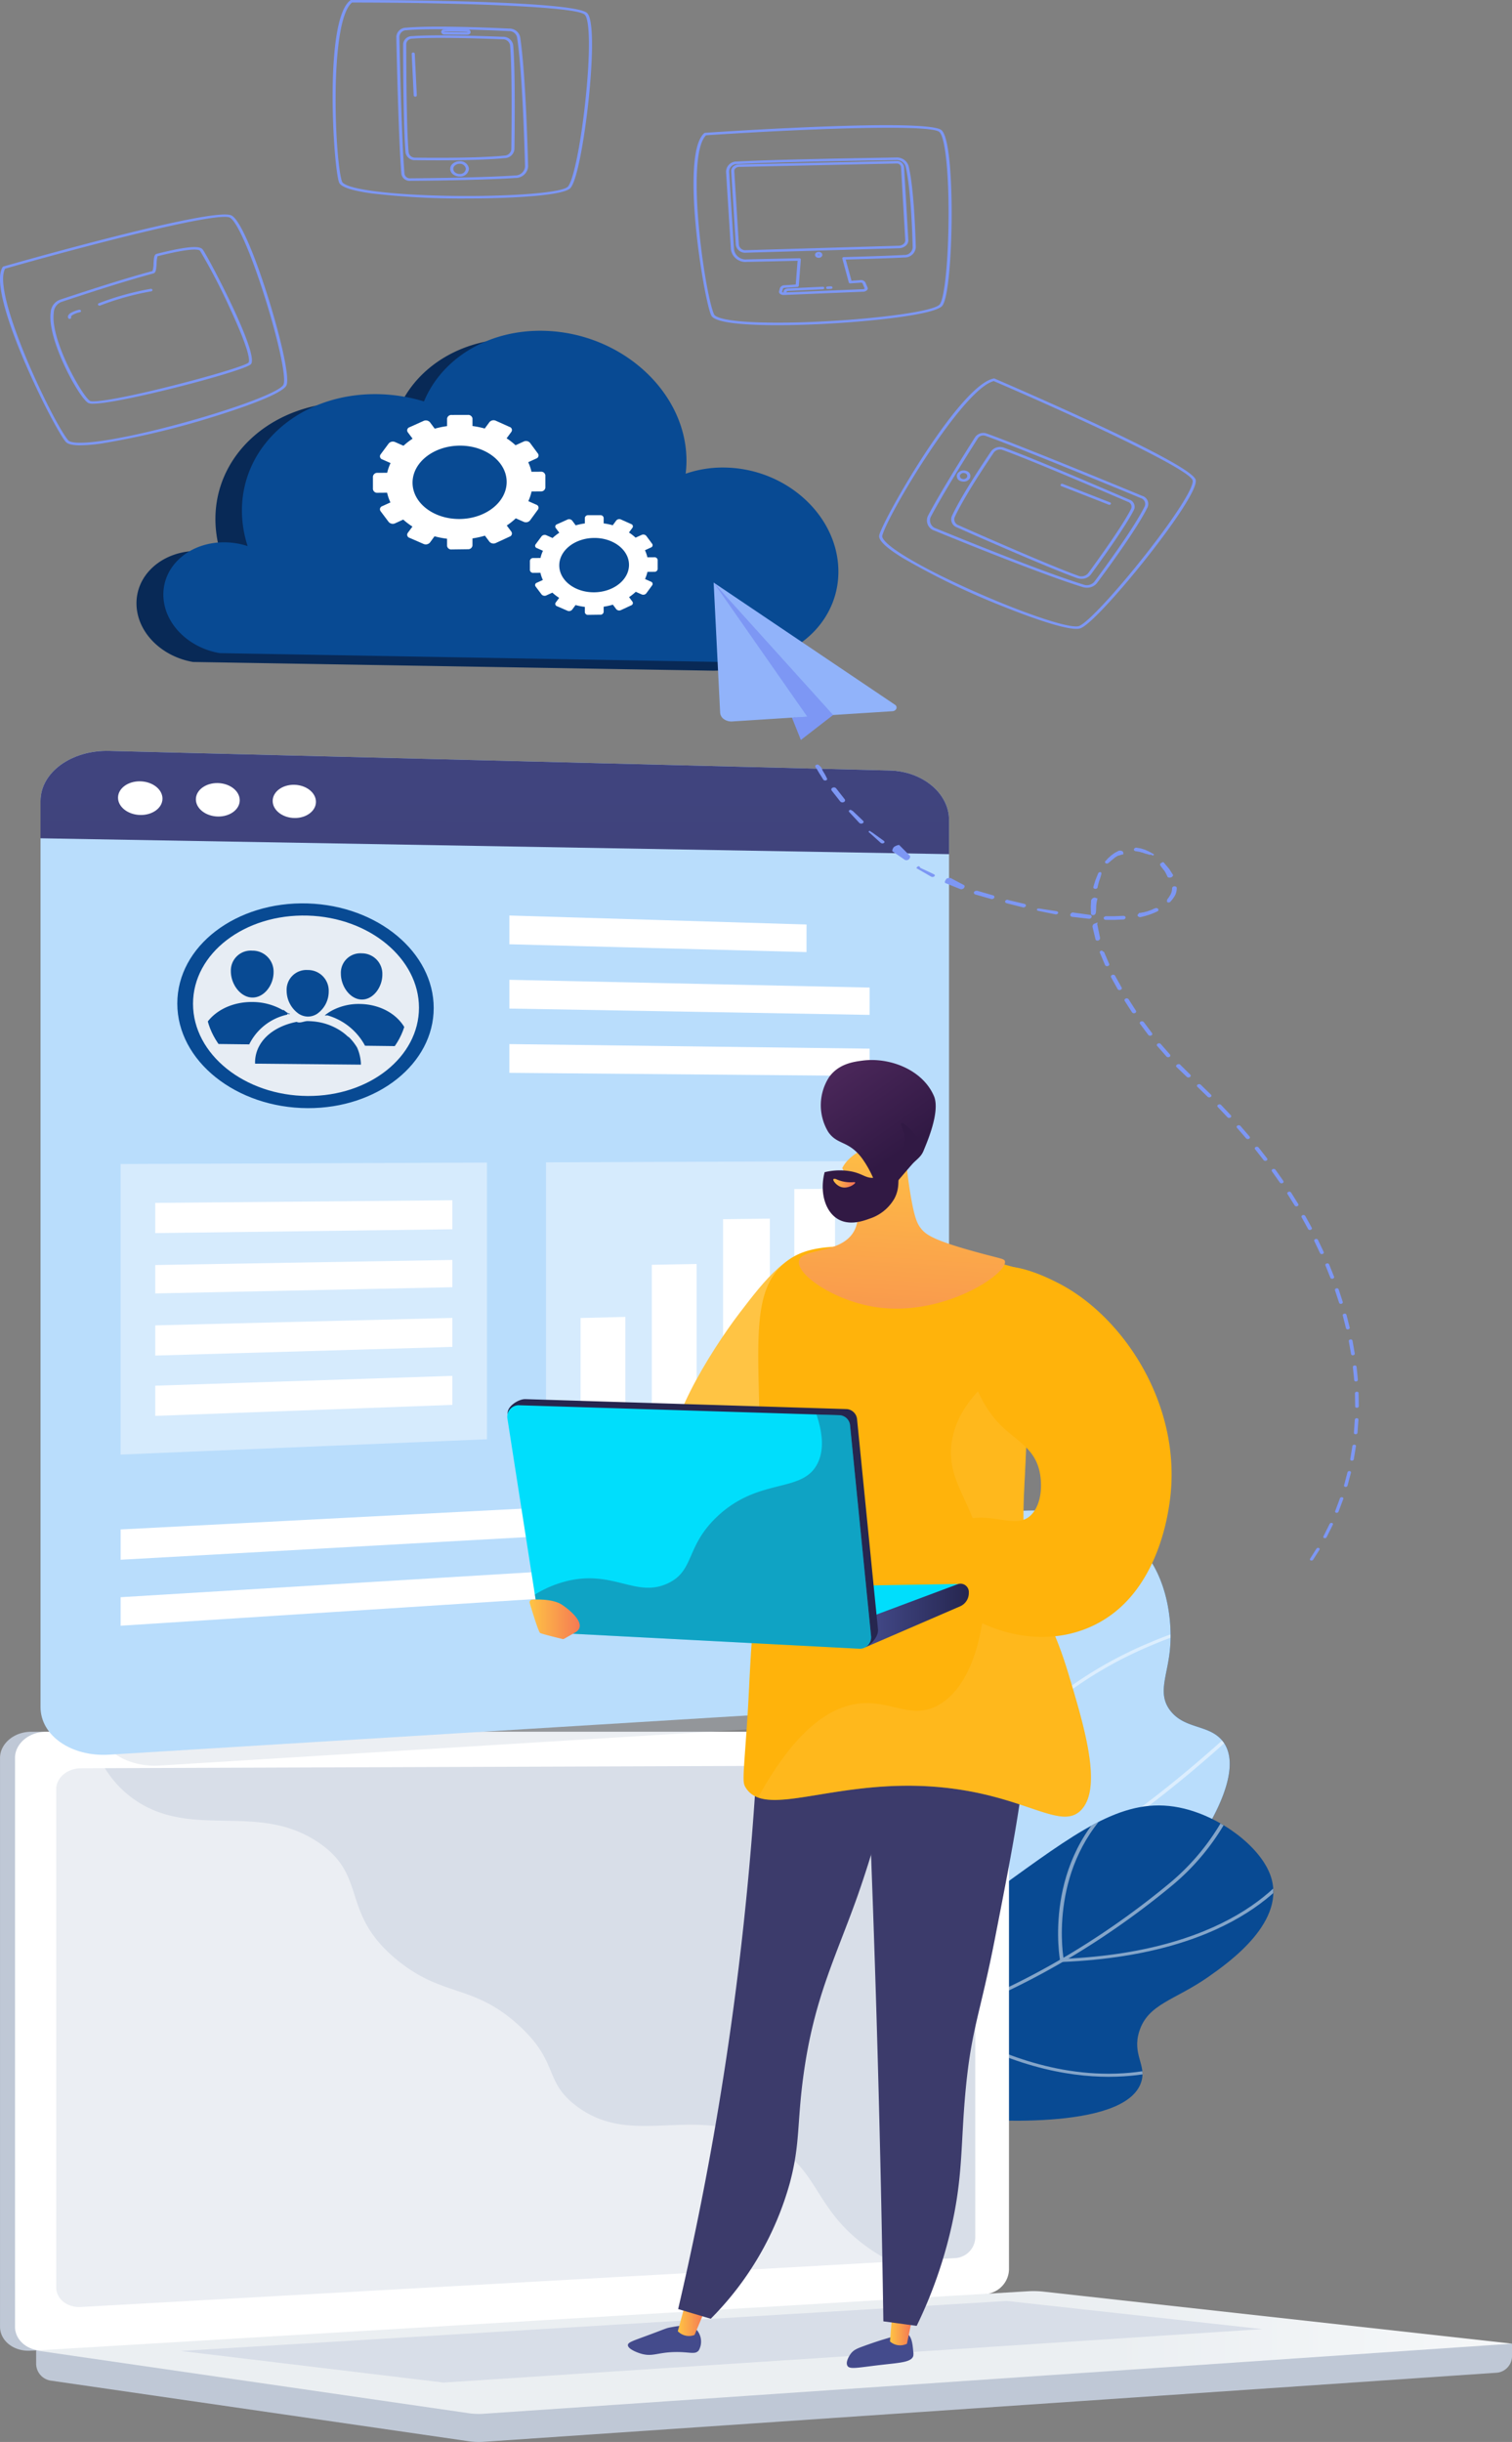 <svg xmlns="http://www.w3.org/2000/svg" xmlns:xlink="http://www.w3.org/1999/xlink" width="330.777" height="533.999" viewBox="0 0 330.777 533.999">
  <rect x="0" y="0" width="330.777" height="533.999" fill="#808080" stroke="none"/>
  <defs>
    <clipPath id="clip-path">
      <path id="Trazado_194262" data-name="Trazado 194262" d="M267.876,1335.452c-8.621,1.828-15.145-6.416-9.481-12.013a60.335,60.335,0,0,0,6.89-8.09c11.993-16.974,5.795-28.117,16.6-58.844,6.83-19.428,11.836-32.931,26.259-37.695,11.3-3.733,27.033-1.653,34.688,5.6,6.364,6.033,7.89,16.349,7.145,23.329-.607,5.689-2.754,9.462.2,13.145,3.021,3.763,7.807,2.993,10.812,5.94,6.093,5.978-2.858,19.683-4.3,21.9-16.091,24.639-51.422,36.132-66.908,40.994C283.848,1331.578,276.513,1333.621,267.876,1335.452Z" transform="translate(-256.271 -1216.991)" fill="#b9ddfc"/>
    </clipPath>
    <clipPath id="clip-path-2">
      <path id="Trazado_194267" data-name="Trazado 194267" d="M248.3,1410.563c13.111,6.252,30.91,12.693,51.174,14.321,5.171.415,37.118,2.981,40.781-7.818,1.29-3.8-2.019-6.053-.4-11.164,1.915-6.055,7.786-6.773,15.184-11.967,4.414-3.1,17.332-12.17,13.429-22.382-2.333-6.1-10.567-12.337-18.766-14.356-12.026-2.962-21.62,3.725-37.613,15.269-14.177,10.234-15.045,13.971-25.412,21.2C278.979,1399.024,266.907,1405.711,248.3,1410.563Z" transform="translate(-248.298 -1356.498)" fill="#084a93"/>
    </clipPath>
    <linearGradient id="linear-gradient" x1="0.234" y1="0.5" x2="1.234" y2="0.5" gradientUnits="objectBoundingBox">
      <stop offset="0.494" stop-color="#ebeff2"/>
      <stop offset="1" stop-color="#fff"/>
    </linearGradient>
    <linearGradient id="linear-gradient-2" x1="0.505" y1="0.386" x2="0.42" y2="5.917" gradientUnits="objectBoundingBox">
      <stop offset="0" stop-color="#40447e"/>
      <stop offset="0.996" stop-color="#3c3b6b"/>
    </linearGradient>
    <clipPath id="clip-path-3">
      <path id="Trazado_194292" data-name="Trazado 194292" d="M94.007,958.259c0,9.6-9.675,17.317-21.773,17.238-12.281-.08-22.373-8.142-22.373-18s10.092-17.574,22.373-17.227C84.331,940.606,94.007,948.661,94.007,958.259Z" transform="translate(-49.861 -940.254)" fill="none"/>
    </clipPath>
    <linearGradient id="linear-gradient-3" x1="31.943" y1="0.805" x2="33.165" y2="5.373" gradientUnits="objectBoundingBox">
      <stop offset="0" stop-color="#ffc444"/>
      <stop offset="0.996" stop-color="#f36f56"/>
    </linearGradient>
    <linearGradient id="linear-gradient-4" x1="12.357" y1="2.319" x2="13.352" y2="2.319" gradientUnits="objectBoundingBox">
      <stop offset="0" stop-color="#444b8c"/>
      <stop offset="0.996" stop-color="#26264f"/>
    </linearGradient>
    <linearGradient id="linear-gradient-5" x1="0" y1="0.5" x2="1" y2="0.5" xlink:href="#linear-gradient-3"/>
    <linearGradient id="linear-gradient-6" x1="34.462" y1="16.96" x2="35.428" y2="16.96" xlink:href="#linear-gradient-4"/>
    <linearGradient id="linear-gradient-7" x1="0" y1="0.5" x2="1" y2="0.5" xlink:href="#linear-gradient-3"/>
    <linearGradient id="linear-gradient-8" x1="28.497" y1="0.826" x2="27.455" y2="0.187" xlink:href="#linear-gradient-2"/>
    <linearGradient id="linear-gradient-9" x1="32.799" y1="1.27" x2="31.295" y2="0.635" xlink:href="#linear-gradient-2"/>
    <linearGradient id="linear-gradient-10" x1="18.65" y1="1.602" x2="18.991" y2="0.655" xlink:href="#linear-gradient-3"/>
    <linearGradient id="linear-gradient-11" x1="0" y1="0.5" x2="1" y2="0.5" xlink:href="#linear-gradient-4"/>
    <linearGradient id="linear-gradient-13" x1="18.434" y1="0.665" x2="18.213" y2="0.284" xlink:href="#linear-gradient-4"/>
    <linearGradient id="linear-gradient-14" x1="19.589" y1="0.5" x2="20.589" y2="0.5" gradientUnits="objectBoundingBox">
      <stop offset="0" stop-color="#311944"/>
      <stop offset="1" stop-color="#893976"/>
    </linearGradient>
    <linearGradient id="linear-gradient-16" x1="0.55" y1="0.002" x2="0.42" y2="1.959" xlink:href="#linear-gradient-3"/>
    <linearGradient id="linear-gradient-17" x1="3.156" y1="-0.823" x2="2.262" y2="-2.327" gradientUnits="objectBoundingBox">
      <stop offset="0" stop-color="#311944"/>
      <stop offset="1" stop-color="#6b3976"/>
    </linearGradient>
    <linearGradient id="linear-gradient-19" x1="3.363" y1="-1.623" x2="2.253" y2="-3.908" xlink:href="#linear-gradient-17"/>
    <linearGradient id="linear-gradient-20" x1="0" y1="0.5" x2="1" y2="0.5" xlink:href="#linear-gradient-3"/>
  </defs>
  <g id="_1" data-name="1" transform="translate(29.255 -502.755)">
    <g id="Grupo_131697" data-name="Grupo 131697" transform="translate(-29.255 575.087)">
      <g id="Grupo_131665" data-name="Grupo 131665" transform="translate(162.206 257.962)">
        <path id="Trazado_194256" data-name="Trazado 194256" d="M272.171,1334.788c-9.442,2.128-16.795-6.729-10.844-13.065a59.377,59.377,0,0,0,5.216-6.374c11.993-16.974,5.795-28.117,16.6-58.844,6.83-19.428,11.836-32.931,26.259-37.695,11.3-3.733,27.033-1.653,34.688,5.6,6.364,6.033,7.89,16.349,7.145,23.329-.607,5.689-2.754,9.462.2,13.145,3.021,3.763,7.807,2.993,10.812,5.94,6.093,5.978-2.858,19.683-4.3,21.9-16.091,24.639-51.422,36.132-66.908,40.994C285.812,1331.356,279.5,1333.136,272.171,1334.788Z" transform="translate(-257.529 -1216.991)" fill="#084a93"/>
        <g id="Grupo_131664" data-name="Grupo 131664">
          <path id="Trazado_194257" data-name="Trazado 194257" d="M267.876,1335.452c-8.621,1.828-15.145-6.416-9.481-12.013a60.335,60.335,0,0,0,6.89-8.09c11.993-16.974,5.795-28.117,16.6-58.844,6.83-19.428,11.836-32.931,26.259-37.695,11.3-3.733,27.033-1.653,34.688,5.6,6.364,6.033,7.89,16.349,7.145,23.329-.607,5.689-2.754,9.462.2,13.145,3.021,3.763,7.807,2.993,10.812,5.94,6.093,5.978-2.858,19.683-4.3,21.9-16.091,24.639-51.422,36.132-66.908,40.994C283.848,1331.578,276.513,1333.621,267.876,1335.452Z" transform="translate(-256.271 -1216.991)" fill="#b9ddfc"/>
          <g id="Grupo_131663" data-name="Grupo 131663" clip-path="url(#clip-path)">
            <g id="Grupo_131662" data-name="Grupo 131662" transform="translate(-34.282 -5.666)" opacity="0.5" style="mix-blend-mode: soft-light;isolation: isolate">
              <path id="Trazado_194258" data-name="Trazado 194258" d="M196.016,1336.782l-.091-.664c15.137-1.379,28.607-3.982,40.036-7.735,16.845-5.531,28.739-13.431,35.351-23.478,5.179-7.871,7.033-16.766,9.6-29.077a138.333,138.333,0,0,0,2.731-23.224c.419-8.213.749-14.7,4.691-23.39,4-8.818,10.51-17.053,19.353-24.476l.589.465c-8.762,7.356-15.212,15.513-19.172,24.242-3.9,8.592-4.226,15.033-4.641,23.187a138.786,138.786,0,0,1-2.742,23.308c-2.482,11.907-4.442,21.313-9.685,29.28-6.705,10.189-18.739,18.19-35.767,23.782C224.77,1332.78,211.227,1335.4,196.016,1336.782Z" transform="translate(-195.925 -1204.739)" fill="#fff"/>
              <path id="Trazado_194259" data-name="Trazado 194259" d="M332.707,1286.582l-.365-.233A51.8,51.8,0,0,1,319.5,1273.57a41.447,41.447,0,0,1-6.145-36.21l.8.151a40.893,40.893,0,0,0,6.058,35.727,51.882,51.882,0,0,0,12.277,12.344,89,89,0,0,1,37.329-28.868,79.026,79.026,0,0,1,20.194-5.606l.1.663a78.137,78.137,0,0,0-19.953,5.553,88.187,88.187,0,0,0-37.209,28.934Z" transform="translate(-245.892 -1222.275)" fill="#fff"/>
              <path id="Trazado_194260" data-name="Trazado 194260" d="M304.854,1350.628l-.1-.228a127.091,127.091,0,0,0-12.4-21.054c-7.442-10.032-29.895-17.68-30.121-17.756l.314-.618c.228.077,22.928,7.807,30.509,18.028a128.242,128.242,0,0,1,12.366,20.942c26.393-1.025,67.213-42.153,67.624-42.57l.64.418a268.425,268.425,0,0,1-24.072,21.108c-18.252,14.1-33.21,21.412-44.46,21.721Z" transform="translate(-224.562 -1259.91)" fill="#fff"/>
              <path id="Trazado_194261" data-name="Trazado 194261" d="M287.664,1420c-9.144,0-14.989-.621-15.073-.63l-.811-.088.572-.476c9.041-7.53,11.06-17,6-28.155a52.361,52.361,0,0,0-10.4-14.6l.619-.438a53.12,53.12,0,0,1,10.55,14.809c5,11.016,3.054,20.808-5.612,28.365a188.517,188.517,0,0,0,27.988.075c15.337-1.051,37.824-4.431,57.852-14.569l38.917-19.7.433.567-38.918,19.7c-20.173,10.212-42.8,13.614-58.237,14.669C296.414,1419.878,291.716,1420,287.664,1420Z" transform="translate(-227.035 -1296.592)" fill="#fff"/>
            </g>
          </g>
        </g>
      </g>
      <g id="Grupo_131669" data-name="Grupo 131669" transform="translate(157.677 322.476)">
        <g id="Grupo_131668" data-name="Grupo 131668">
          <path id="Trazado_194263" data-name="Trazado 194263" d="M248.3,1410.563c13.111,6.252,30.91,12.693,51.174,14.321,5.171.415,37.118,2.981,40.781-7.818,1.29-3.8-2.019-6.053-.4-11.164,1.915-6.055,7.786-6.773,15.184-11.967,4.414-3.1,17.332-12.17,13.429-22.382-2.333-6.1-10.567-12.337-18.766-14.356-12.026-2.962-21.62,3.725-37.613,15.269-14.177,10.234-15.045,13.971-25.412,21.2C278.979,1399.024,266.907,1405.711,248.3,1410.563Z" transform="translate(-248.298 -1356.498)" fill="#084a93"/>
          <g id="Grupo_131667" data-name="Grupo 131667" clip-path="url(#clip-path-2)">
            <g id="Grupo_131666" data-name="Grupo 131666" transform="translate(-58.762 -8.532)" opacity="0.5" style="mix-blend-mode: soft-light;isolation: isolate">
              <path id="Trazado_194264" data-name="Trazado 194264" d="M210.361,1400.788a103.365,103.365,0,0,1-65.5-23.319l.579-.473a102.846,102.846,0,0,0,41.08,20.333c20.077,4.813,41.455,3.395,63.541-4.214,23.01-7.927,41.023-20.587,52.082-29.811a50.6,50.6,0,0,0,16.1-25.256l.8.154a51.234,51.234,0,0,1-16.308,25.568c-11.112,9.268-29.214,21.989-52.35,29.96A122.682,122.682,0,0,1,210.361,1400.788Z" transform="translate(-144.861 -1338.047)" fill="#fff"/>
              <path id="Trazado_194265" data-name="Trazado 194265" d="M378.7,1388.4l-.058-.3c-.043-.219-4.058-22,12.94-35.961l.583.47c-15.627,12.833-13.176,32.443-12.762,35.089,38.26-1.7,49.913-18.668,52.578-23.843.075-.145.124-.235.147-.266l.707.34-.353-.17.358.163c-.019.029-.051.094-.1.191-2.722,5.283-14.635,22.647-53.67,24.268Z" transform="translate(-245.64 -1345.622)" fill="#fff"/>
              <path id="Trazado_194266" data-name="Trazado 194266" d="M368.547,1410.558h-.136c-8.6-.021-22.176-2.184-37.992-12.364l-.172-.11.018-.178c.017-.167,1.812-16.864,16.139-33.98l14.432-17.241.678.376L347.082,1364.3c-13.41,16.02-15.747,31.655-15.978,33.481,8.635,5.53,22.064,12.07,37.31,12.107h.13c9.071,0,14.53-2.34,14.584-2.364l.389.588C383.287,1408.215,377.818,1410.558,368.547,1410.558Z" transform="translate(-224.93 -1342.69)" fill="#fff"/>
            </g>
          </g>
        </g>
      </g>
      <g id="Grupo_131672" data-name="Grupo 131672" transform="translate(0 306.373)">
        <g id="Grupo_131671" data-name="Grupo 131671">
          <path id="Trazado_194268" data-name="Trazado 194268" d="M307.533,1608.356l-322.871-2.271v6.722a3.766,3.766,0,0,0,3.315,3.652l91.3,13.236a15.482,15.482,0,0,0,3.276.125l221.473-15.092a3.664,3.664,0,0,0,3.509-3.566Z" transform="translate(23.244 -1474.562)" fill="#bfc8d6"/>
          <g id="Grupo_131670" data-name="Grupo 131670">
            <path id="Trazado_194269" data-name="Trazado 194269" d="M188.2,1326.839V1439.29a5.214,5.214,0,0,1-1.65,3.725,6.036,6.036,0,0,1-3.84,1.686l-148.36,8.908-55.315,3.332h-.009l-.374.006-1.2.059c-3.673.22-6.7-2.128-6.7-5.233v-124.4c0-3.1,3.077-5.7,6.75-5.7H182.7A5.371,5.371,0,0,1,188.2,1326.839Z" transform="translate(29.255 -1321.676)" fill="#bfc8d6"/>
            <path id="Trazado_194270" data-name="Trazado 194270" d="M193.976,1326.839V1439.29a5.518,5.518,0,0,1-3.536,4.954l-.1.037a6.059,6.059,0,0,1-.606.206l-.139.041c-.037.007-.076.017-.109.024-.149.037-.3.065-.454.088a5.018,5.018,0,0,1-.561.061l-1.04.055L39.774,1453.6h-.009l-56.506,3.391a7.48,7.48,0,0,1-1.584-.048,1,1,0,0,0-.145,0h-.009a2.028,2.028,0,0,1-.415-.092c-2.637-.586-4.583-2.594-4.583-5.076v-124.4c0-3.1,3.069-5.7,6.742-5.7H188.472A5.379,5.379,0,0,1,193.976,1326.839Z" transform="translate(26.76 -1321.676)" fill="#fff"/>
            <path id="Trazado_194271" data-name="Trazado 194271" d="M188.928,1445.259-2.2,1455.941c-2.988.167-5.416-1.752-5.416-4.287V1342.746c0-2.535,2.428-4.6,5.416-4.608l191.132-.671a4.337,4.337,0,0,1,4.515,4.165v99.2A4.663,4.663,0,0,1,188.928,1445.259Z" transform="translate(19.911 -1330.164)" fill="#d8dee8"/>
            <path id="Trazado_194272" data-name="Trazado 194272" d="M178.163,1326.776a2.38,2.38,0,1,1-2.36-2.092A2.246,2.246,0,0,1,178.163,1326.776Z" transform="translate(-58.288 -1323.293)" fill="#fff"/>
            <path id="Trazado_194273" data-name="Trazado 194273" d="M-16.676,1457.089,187.5,1444.854l1.039-.062a6.028,6.028,0,0,0,3.614-1.489c-14.693-.655-23.819-4.9-29.705-9.284-11.822-8.807-9.771-17.492-22.52-23.283-15.9-7.222-28.4,1.929-40.47-7.1-7.315-5.474-3.723-9.556-12.725-17.737-9.97-9.061-16.46-6.015-26.48-14.17-12.669-10.312-6.333-18.334-17.245-25.737-13.238-8.981-27.515-.668-40.117-9.282-5.435-3.715-8.417-9.116-9.975-14.86h-9.588c-3.672,0-6.658,2.517-6.658,5.622v124.395C-23.334,1454.97-20.349,1457.308-16.676,1457.089Z" transform="translate(26.698 -1321.769)" fill="#fff" opacity="0.48" style="mix-blend-mode: soft-light;isolation: isolate"/>
          </g>
          <path id="Trazado_194274" data-name="Trazado 194274" d="M201.657,1586.186-15.338,1599.13l94.614,13.718a15.5,15.5,0,0,0,3.276.124l224.982-15.331-102.424-11.366A20.338,20.338,0,0,0,201.657,1586.186Z" transform="translate(23.244 -1463.846)" fill="url(#linear-gradient)"/>
          <path id="Trazado_194275" data-name="Trazado 194275" d="M40.4,1601.746l180.655-10.937,55.911,6.155-179.1,11.691Z" transform="translate(-0.828 -1466.35)" fill="#d8dee8"/>
        </g>
      </g>
      <path id="Trazado_194276" data-name="Trazado 194276" d="M191.289,1051.477v112.285a8.376,8.376,0,0,1-.625,3.006,10.234,10.234,0,0,1-2.535,3.68,14.041,14.041,0,0,1-8.79,3.687l-148.584,9.128-8.763.538a16.991,16.991,0,0,1-5.908-.64c-3.6-1.067-6.281-3.332-7.351-6.223A7.716,7.716,0,0,1,8.3,1174.2v-122.72Z" transform="translate(13.035 -870.056)" fill="#bfc8d6" opacity="0.3" style="mix-blend-mode: multiply;isolation: isolate"/>
      <g id="Grupo_131683" data-name="Grupo 131683" transform="translate(8.865 91.869)">
        <path id="Trazado_194277" data-name="Trazado 194277" d="M172.174,862.117l-170.8-4.284c-8.277-.208-15.026,4.7-15.026,10.969v198.106c0,6.266,6.749,10.932,15.026,10.423l170.8-10.49c7.155-.439,12.924-5.478,12.924-11.256V872.9C185.1,867.125,179.329,862.3,172.174,862.117Z" transform="translate(13.651 -857.827)" fill="#b9ddfc"/>
        <path id="Trazado_194278" data-name="Trazado 194278" d="M-5.172,1071.96V871.87c0-3.606,3.881-6.438,8.653-6.325l173.708,4.11c4.126.1,7.46,2.882,7.46,6.22v185.182c0,3.337-3.334,6.243-7.46,6.491L3.481,1077.971C-1.291,1078.257-5.172,1075.566-5.172,1071.96Z" transform="translate(9.989 -861.974)" fill="#b9ddfc"/>
        <path id="Trazado_194279" data-name="Trazado 194279" d="M172.174,862.117l-170.8-4.284c-8.277-.208-15.026,4.7-15.026,10.969v8.139L185.1,880.409V872.9C185.1,867.125,179.329,862.3,172.174,862.117Z" transform="translate(13.651 -857.827)" fill="url(#linear-gradient-2)"/>
        <path id="Trazado_194280" data-name="Trazado 194280" d="M25.92,876c0,2.029-2.17,3.632-4.853,3.579s-4.872-1.747-4.872-3.784,2.184-3.64,4.872-3.579S25.92,873.969,25.92,876Z" transform="translate(0.76 -865.561)" fill="#fff"/>
        <path id="Trazado_194281" data-name="Trazado 194281" d="M55.767,876.8c0,2.016-2.142,3.608-4.788,3.556s-4.807-1.735-4.807-3.758,2.155-3.615,4.807-3.556S55.767,874.783,55.767,876.8Z" transform="translate(-12.186 -866.005)" fill="#fff"/>
        <path id="Trazado_194282" data-name="Trazado 194282" d="M85.216,877.588c0,2-2.113,3.584-4.725,3.533s-4.742-1.722-4.742-3.732,2.125-3.592,4.742-3.533S85.216,875.586,85.216,877.588Z" transform="translate(-24.961 -866.443)" fill="#fff"/>
        <g id="Grupo_131682" data-name="Grupo 131682" transform="translate(17.527 33.346)">
          <g id="Grupo_131676" data-name="Grupo 131676" transform="translate(12.396)">
            <path id="Trazado_194283" data-name="Trazado 194283" d="M95.115,952.814c0,12.151-12.224,21.957-27.562,21.9-15.634-.056-28.53-10.3-28.53-22.877s12.9-22.373,28.53-21.886C82.891,930.431,95.115,940.662,95.115,952.814Z" transform="translate(-39.022 -929.936)" fill="#084a93"/>
            <path id="Trazado_194284" data-name="Trazado 194284" d="M94.507,955.85c0,10.73-10.806,19.372-24.34,19.3-13.763-.072-25.091-9.1-25.091-20.16S56.4,935.3,70.167,935.7C83.7,936.1,94.507,945.12,94.507,955.85Z" transform="translate(-41.637 -933.029)" fill="#fff" opacity="0.9"/>
            <g id="Grupo_131675" data-name="Grupo 131675" transform="translate(6.158 4.771)">
              <g id="Grupo_131674" data-name="Grupo 131674" clip-path="url(#clip-path-3)">
                <g id="Grupo_131673" data-name="Grupo 131673" transform="translate(-1.189 5.564)">
                  <path id="Trazado_194285" data-name="Trazado 194285" d="M83.726,970.987a3.792,3.792,0,0,0,2.014.643,3.685,3.685,0,0,0,2.025-.587,5.943,5.943,0,0,0,2.566-4.924,4.526,4.526,0,0,0-4.591-4.669,4.323,4.323,0,0,0-4.616,4.491A6.2,6.2,0,0,0,83.726,970.987Z" transform="translate(-62.175 -957.211)" fill="#084a93"/>
                  <path id="Trazado_194286" data-name="Trazado 194286" d="M91.191,991.264a11.036,11.036,0,0,0-1.653-2.091c-.062-.062-.187-.121-.259-.182-.006-.006-.027-.011-.034-.017s-.046-.036-.065-.054-.062-.056-.094-.083a.24.24,0,0,0-.048-.043c-.064-.062-.135-.122-.2-.182l-.035-.029-.077-.065-.009-.008c-.019-.018-.039-.033-.057-.048s-.049-.04-.072-.059a.423.423,0,0,0-.047-.038l-.142-.113-.031-.023c-.061-.047-.123-.093-.185-.14-.026-.019-.051-.039-.077-.058-.049-.035-.1-.072-.149-.106l-.036-.024a12.937,12.937,0,0,0-4.963-2.058c-.062-.013-.124-.024-.186-.036l0,0,0,.005a13.907,13.907,0,0,0-1.7-.189c-.195-.01-.388-.022-.585-.025-.831-.013-1.643.542-2.425.179h-.026l0,0h-.013a.057.057,0,0,1-.023-.007l0,.007h0c-3.645.725-6.665,2.57-8.115,5.239a7.505,7.505,0,0,0-.936,3.6v.295l23.153.215v-.291a9.667,9.667,0,0,0-.891-3.575Z" transform="translate(-56.908 -970.196)" fill="#084a93"/>
                  <path id="Trazado_194287" data-name="Trazado 194287" d="M64.33,962.543c2.577.047,4.66-2.715,4.66-5.539a4.59,4.59,0,0,0-4.66-4.716,4.359,4.359,0,0,0-4.686,4.513C59.644,959.641,61.745,962.5,64.33,962.543Z" transform="translate(-52.897 -952.286)" fill="#084a93"/>
                  <path id="Trazado_194288" data-name="Trazado 194288" d="M66.873,979.323c.007,0,.011-.215.018-.215h0c.156,0,.315.216.474.072.011.009,0,.121.009.13l-.017.109v0l.049-.308h0l0,.005-.009-.005h0c-.447,0-.929-.543-1.444-.849.007.01.015.085.022.1s-.006.028-.009.027a13.349,13.349,0,0,0-6.627-1.821c-6.443-.115-11.567,3.96-11.567,9.082v.049l10.825.132a.738.738,0,0,1-.08.034A12.161,12.161,0,0,1,66.873,979.323Z" transform="translate(-47.768 -965.334)" fill="#084a93"/>
                  <path id="Trazado_194289" data-name="Trazado 194289" d="M82.335,982.787a.855.855,0,0,1,.187.128.8.8,0,0,0-.187-.131Z" transform="translate(-62.698 -968.68)" fill="#084a93"/>
                  <path id="Trazado_194290" data-name="Trazado 194290" d="M106.56,963.666c2.5.046,4.524-2.677,4.524-5.459a4.489,4.489,0,0,0-4.524-4.646,4.263,4.263,0,0,0-4.549,4.448C102.011,960.808,104.051,963.621,106.56,963.666Z" transform="translate(-71.196 -952.971)" fill="#084a93"/>
                  <path id="Trazado_194291" data-name="Trazado 194291" d="M103.514,977.506a12.456,12.456,0,0,0-6.172,1.454,10.113,10.113,0,0,0-1.55,1.049l.051,0c.211.051.443-.042.649.019a13.545,13.545,0,0,1,8.118,6.61l9.759.121v-.048C114.369,981.737,109.725,977.617,103.514,977.506Z" transform="translate(-68.51 -965.842)" fill="#084a93"/>
                </g>
              </g>
            </g>
          </g>
          <path id="Trazado_194293" data-name="Trazado 194293" d="M231.9,943.673,166.9,941.962v-6.289l65.006,1.969Z" transform="translate(-81.855 -933.02)" fill="#fff"/>
          <path id="Trazado_194294" data-name="Trazado 194294" d="M245.705,973.747,166.9,972.363v-6.289l78.808,1.7Z" transform="translate(-81.855 -949.362)" fill="#fff"/>
          <path id="Trazado_194295" data-name="Trazado 194295" d="M245.705,1003.445l-78.808-.681v-6.289l78.808,1Z" transform="translate(-81.855 -965.704)" fill="#fff"/>
          <path id="Trazado_194296" data-name="Trazado 194296" d="M181.051,1213.609,17.2,1222.747v-6.627l163.85-8.486Z" transform="translate(-17.202 -1079.215)" fill="#fff"/>
          <path id="Trazado_194297" data-name="Trazado 194297" d="M181.051,1242.139,17.2,1252.7v-6.237l163.85-9.943Z" transform="translate(-17.202 -1094.74)" fill="#fff"/>
          <g id="Grupo_131681" data-name="Grupo 131681" transform="translate(0 56.368)">
            <g id="Grupo_131678" data-name="Grupo 131678" transform="translate(0 0.318)">
              <path id="Trazado_194298" data-name="Trazado 194298" d="M97.345,1113.011,17.2,1116.364v-63.539l80.144-.308Z" transform="translate(-17.202 -1052.517)" fill="#fff" opacity="0.42"/>
              <g id="Grupo_131677" data-name="Grupo 131677" transform="translate(7.569 8.237)">
                <path id="Trazado_194299" data-name="Trazado 194299" d="M95.531,1076.667l-65.006.84v-6.6l65.006-.581Z" transform="translate(-30.525 -1070.329)" fill="#fff"/>
                <path id="Trazado_194300" data-name="Trazado 194300" d="M95.531,1104.512l-65.006,1.358v-6.209l65.006-1.114Z" transform="translate(-30.525 -1085.498)" fill="#fff"/>
                <path id="Trazado_194301" data-name="Trazado 194301" d="M95.531,1132.3l-65.006,1.892v-6.6l65.006-1.632Z" transform="translate(-30.525 -1100.233)" fill="#fff"/>
                <path id="Trazado_194302" data-name="Trazado 194302" d="M95.531,1159.709l-65.006,2.41v-6.6l65.006-2.151Z" transform="translate(-30.525 -1114.969)" fill="#fff"/>
              </g>
            </g>
            <g id="Grupo_131680" data-name="Grupo 131680" transform="translate(93.056)">
              <path id="Trazado_194303" data-name="Trazado 194303" d="M251.8,1109.119,181,1112.093v-60l70.794-.268Z" transform="translate(-181.004 -1051.829)" fill="#fff" opacity="0.42"/>
              <g id="Grupo_131679" data-name="Grupo 131679" transform="translate(7.569 6.034)">
                <path id="Trazado_194304" data-name="Trazado 194304" d="M204.123,1145.14l-9.8.357v-19.775l9.8-.24Z" transform="translate(-194.328 -1097.456)" fill="#fff"/>
                <path id="Trazado_194305" data-name="Trazado 194305" d="M231.555,1131.092l-9.8.378V1100.64l9.8-.18Z" transform="translate(-206.176 -1084.005)" fill="#fff"/>
                <path id="Trazado_194306" data-name="Trazado 194306" d="M259.431,1118.949l-10.241.374v-40.2l10.241-.117Z" transform="translate(-218.023 -1072.47)" fill="#fff"/>
                <path id="Trazado_194307" data-name="Trazado 194307" d="M285.526,1110.794l-8.9.355v-46.2l8.9-.072Z" transform="translate(-229.871 -1064.876)" fill="#fff"/>
              </g>
            </g>
          </g>
        </g>
      </g>
      <g id="Grupo_131690" data-name="Grupo 131690" transform="translate(110.991 159.466)">
        <path id="Trazado_194308" data-name="Trazado 194308" d="M230.754,1139.532c-4.219-4.965,7.46-23.619,13.712-31.792,5.461-7.141,11.074-14.48,17.967-13.551,6.052.816,11.941,7.851,12.294,14.593C275.675,1126.92,236.752,1146.59,230.754,1139.532Z" transform="translate(-193.647 -1052.439)" fill="url(#linear-gradient-3)"/>
        <path id="Trazado_194309" data-name="Trazado 194309" d="M310.34,1606.539c.794.711.94,2.489,1.036,3.65a3.176,3.176,0,0,1,.011.961c-.384,1.337-2.736,1.478-6.424,1.893-5.829.657-7.563,1.162-8.019.206-.428-.9.607-2.363.724-2.525.626-.869,1.395-1.186,2.881-1.725,2.75-1,4.608-1.544,5.17-1.709C309.232,1606.257,309.818,1606.072,310.34,1606.539Z" transform="translate(-222.578 -1327.768)" fill="url(#linear-gradient-4)"/>
        <path id="Trazado_194310" data-name="Trazado 194310" d="M314.057,1594.13l-.583,7.321a3.347,3.347,0,0,0,3.708.5l1.5-7.2Z" transform="translate(-229.762 -1321.228)" fill="url(#linear-gradient-5)"/>
        <path id="Trazado_194311" data-name="Trazado 194311" d="M227.706,1603.536a3.908,3.908,0,0,1,.341,4.343c-.814,1.034-2.037.259-5.506.373-3.716.122-4.687,1.09-7.213.322-1.02-.311-2.822-1.065-2.788-1.868.024-.565.941-.856,4.006-1.988,4.349-1.606,4.33-1.693,5.254-1.862C224.119,1602.432,226.448,1602.006,227.706,1603.536Z" transform="translate(-186.168 -1325.706)" fill="url(#linear-gradient-6)"/>
        <path id="Trazado_194312" data-name="Trazado 194312" d="M233.627,1590.339l-1.864,6.834a3.376,3.376,0,0,0,3.663.815l2.768-6.633Z" transform="translate(-194.47 -1319.19)" fill="url(#linear-gradient-7)"/>
        <path id="Trazado_194313" data-name="Trazado 194313" d="M250.244,1266.645a704.7,704.7,0,0,1-5.1,76.856,698.732,698.732,0,0,1-13.253,74.824l7.135,2.116a67.638,67.638,0,0,0,17.318-29.76c2.279-8.562,1.52-12.962,2.965-23.494,2.3-16.769,6.965-25.554,11.785-39.077a241.094,241.094,0,0,0,12.2-53.821Z" transform="translate(-194.526 -1145.186)" fill="url(#linear-gradient-8)"/>
        <path id="Trazado_194314" data-name="Trazado 194314" d="M301.987,1261.784q2.183,43.82,3.56,89.255,1.021,34.088,1.513,67.3l7.288.992a99.407,99.407,0,0,0,7.6-21.623c2.594-11.465,1.993-18.274,3.131-30.157,1.277-13.328,3.13-16.231,6.415-33.044,6.666-34.121,10-51.181,2.563-61.793C331.645,1269.274,324.077,1260.631,301.987,1261.784Z" transform="translate(-224.8 -1142.517)" fill="url(#linear-gradient-9)"/>
        <path id="Trazado_194315" data-name="Trazado 194315" d="M318,1097.22a103.651,103.651,0,0,0-24.239-4.462c-14.564-.907-21.847-1.361-27.007,2.462-11.919,8.83-2.691,29.209-7.57,79.728-.7,7.215-.853,14.48-1.358,21.714-.835,11.977-1.025,12.628-.269,13.841,4.741,7.61,22.429-3.869,48.355.669,14.506,2.539,21.085,8.388,25.059,4.169,4.635-4.92.659-18.154-2.763-29.546-3.928-13.077-6.355-13.245-8.585-23.093-2.331-10.293-.921-15.593-.558-31.825A317,317,0,0,0,318,1097.22Z" transform="translate(-205.405 -1051.375)" fill="#ffb30b"/>
        <g id="Grupo_131684" data-name="Grupo 131684" transform="translate(54.858 64.261)" opacity="0.3" style="mix-blend-mode: multiply;isolation: isolate">
          <path id="Trazado_194316" data-name="Trazado 194316" d="M285.162,1219.386c6.776-.584,11.172,3.638,17.021.347,8.021-4.513,10.6-18.554,10.087-28.491-.777-15.1-8.6-19.079-7.25-28.838.729-5.278,4.148-12.285,16.422-19.444.164,6.025.132,11.161.041,15.241-.363,16.232-1.773,21.532.558,31.826,2.23,9.848,4.656,10.016,8.585,23.093,3.422,11.392,7.4,24.626,2.763,29.546-3.974,4.219-10.554-1.631-25.059-4.169-22.339-3.91-38.553,4.062-45.648,1.477C271.255,1224.357,279.03,1219.914,285.162,1219.386Z" transform="translate(-262.682 -1142.959)" fill="url(#linear-gradient-10)"/>
        </g>
        <path id="Trazado_194317" data-name="Trazado 194317" d="M335.294,1103.318c4.84-4.383,14.571.578,17.172,1.9,14.506,7.4,27.53,27.326,24.3,48.389-.484,3.159-2.729,17.934-14.079,25.093-10.241,6.459-24.07,4.8-35.15-4.351L323,1169.91l-4.469-5.325a35.136,35.136,0,0,1,11.908-7.232c7.367-2.62,12.73,2.082,16.149-1.493,2.359-2.467,2.364-6.824,1.782-9.465-1.174-5.323-5.431-6.819-8.984-10.6C331.038,1126.922,329.5,1108.566,335.294,1103.318Z" transform="translate(-231.945 -1056.436)" fill="#ffb30b"/>
        <g id="Grupo_131685" data-name="Grupo 131685" transform="translate(33.635 114.496)">
          <path id="Trazado_194318" data-name="Trazado 194318" d="M225.491,1252.825l64.868-1.067-17.249,9.176-47.784-3.447Z" transform="translate(-225.325 -1251.679)" fill="#00defc"/>
          <path id="Trazado_194319" data-name="Trazado 194319" d="M326.556,1253.566h0a3.184,3.184,0,0,1-1.9,2.991l-20.728,8.957-.094-6.21,20.433-7.639A1.836,1.836,0,0,1,326.556,1253.566Z" transform="translate(-259.233 -1251.588)" fill="url(#linear-gradient-11)"/>
        </g>
        <path id="Trazado_194320" data-name="Trazado 194320" d="M313.92,1241.268c.4-.1-1.939-5.232-3.775-4.64s-10.81,6.326-11.626,8.687l-.816,2.361a18.278,18.278,0,0,0,6.343-.562C306.474,1246.216,310.682,1242.064,313.92,1241.268Z" transform="translate(-222.95 -1129.025)" fill="url(#linear-gradient-7)"/>
        <g id="Grupo_131687" data-name="Grupo 131687" transform="translate(0 74.155)">
          <g id="Grupo_131686" data-name="Grupo 131686">
            <path id="Trazado_194321" data-name="Trazado 194321" d="M242.688,1168.842l4.572,45.89c.158,1.583-1.853,3.942-3.3,3.867l-67.076-4.539a2.444,2.444,0,0,1-2.207-2.15l-8.419-44.322c-.252-1.613,2.379-3.279,3.863-3.233l70.292,2.179A2.457,2.457,0,0,1,242.688,1168.842Z" transform="translate(-166.173 -1164.354)" fill="url(#linear-gradient-13)"/>
            <path id="Trazado_194322" data-name="Trazado 194322" d="M241.1,1171.735l4.573,45.891a2.5,2.5,0,0,1-2.449,2.873l-67.924-3.545a2.444,2.444,0,0,1-2.206-2.15l-6.94-44.525a2.519,2.519,0,0,1,2.384-3.03l70.292,2.179A2.456,2.456,0,0,1,241.1,1171.735Z" transform="translate(-166.118 -1165.91)" fill="#00defc"/>
          </g>
          <path id="Trazado_194323" data-name="Trazado 194323" d="M205.789,1208.551c5.931-2.771,3.837-8.055,10.842-14.639,9.24-8.686,18.657-4.919,21.954-11.652,1.027-2.1,1.517-5.36-.272-10.64l5.09.158a2.457,2.457,0,0,1,2.271,2.308l4.573,45.891a2.5,2.5,0,0,1-2.449,2.873l-67.924-3.545a2.444,2.444,0,0,1-2.206-2.15l-.958-6.144a24.244,24.244,0,0,1,7.4-3.056C194.071,1205.726,198.961,1211.741,205.789,1208.551Z" transform="translate(-170.692 -1168.26)" opacity="0.3" fill="url(#linear-gradient-14)" style="mix-blend-mode: multiply;isolation: isolate"/>
        </g>
        <path id="Trazado_194324" data-name="Trazado 194324" d="M174.725,1259.92a.581.581,0,0,1,.477-.77c1.436-.081,4.765-.114,6.6,1.127,2.388,1.612,5.475,4.554,2.875,6.039l-2.427,1.387a.478.478,0,0,1-.356.054c-.862-.209-4.494-1.1-4.891-1.318C176.645,1266.238,175.26,1261.709,174.725,1259.92Z" transform="translate(-169.824 -1141.14)" fill="url(#linear-gradient-7)"/>
        <g id="Grupo_131689" data-name="Grupo 131689" transform="translate(63.765)">
          <path id="Trazado_194325" data-name="Trazado 194325" d="M301.5,1031.682a94.77,94.77,0,0,0,1.4,17.238c.81,4.592,1.392,5.778,2.137,6.741,1.12,1.449,2.818,2.664,12.411,5.286,5.22,1.427,5.891,1.388,6.006,1.959.562,2.785-13.672,12.279-28.378,9.991-9-1.4-17.189-7.06-16.686-10.032.506-2.991,9.5-1.386,12.175-6.8,1.864-3.765-.226-9.109-2.7-13.535C290.256,1037.592,299.1,1036.622,301.5,1031.682Z" transform="translate(-278.361 -1018.881)" fill="url(#linear-gradient-16)"/>
          <g id="Grupo_131688" data-name="Grupo 131688" transform="translate(4.811)">
            <path id="Trazado_194326" data-name="Trazado 194326" d="M288.449,1019.719a11.319,11.319,0,0,1,.192-11.972c2.107-2.954,5.421-3.374,7.405-3.627,5.75-.732,13,1.914,15.528,7.747,1.5,3.457-1.74,10.64-2.246,11.931-.574,1.46-1.613,1.961-2.576,3.065-1.333,1.531-3.421,3.965-6.827,8.037a28.044,28.044,0,0,0-1.307-4.3,23.759,23.759,0,0,0-2.731-5.054C292.892,1021.517,290.462,1022.666,288.449,1019.719Z" transform="translate(-286.831 -1004)" fill="url(#linear-gradient-17)"/>
            <path id="Trazado_194327" data-name="Trazado 194327" d="M305.266,1045.206s-3.78,6.835-11.306,6.3c-6.739-.483-7.726-17.14-3.422-20.674a7.827,7.827,0,0,1,6.65-.947c1.381.427,1.849,1.059,4.118,1.708,2.093.6,2.684.343,3.316.929.79.734,1.369,2.531.049,7.4,1.286-1.434,2.829-1.985,3.922-1.416a2.416,2.416,0,0,1,.9.964C310.433,1041.367,308.856,1043.8,305.266,1045.206Z" transform="translate(-287.311 -1017.731)" fill="url(#linear-gradient-7)"/>
            <path id="Trazado_194328" data-name="Trazado 194328" d="M304.761,1033.775c-.325.267.669,1.6.742,3.5.144,3.671-3.227,8.078-6.667,8.452-2.033.221-2.592-1.13-5.954-1.521a14.017,14.017,0,0,0-4.9.312c-1.056,4.027-.062,8.042,2.379,9.9,2.629,2.005,5.987.789,7.391.28a9.7,9.7,0,0,0,5.522-4.466c1.639-3.17.031-5.081,1.91-7.225.949-1.082,2.194-1.55,3.407-3.644a10.642,10.642,0,0,0,.683-1.411C307.534,1035.92,305.232,1033.388,304.761,1033.775Z" transform="translate(-287.146 -1019.984)" fill="url(#linear-gradient-19)"/>
            <path id="Trazado_194329" data-name="Trazado 194329" d="M292.186,1060.228a7.55,7.55,0,0,0,3.97.683c.122-.008.257.032.273.1.058.263-1.555,1.443-3.042.982-1.055-.327-1.876-1.429-1.734-1.709C291.712,1060.167,291.951,1060.182,292.186,1060.228Z" transform="translate(-288.906 -1034.207)" fill="url(#linear-gradient-20)"/>
          </g>
        </g>
      </g>
      <g id="Grupo_131696" data-name="Grupo 131696" transform="translate(29.859 0)">
        <g id="Grupo_131694" data-name="Grupo 131694" transform="translate(0)">
          <g id="Grupo_131693" data-name="Grupo 131693" style="isolation: isolate">
            <g id="Grupo_131691" data-name="Grupo 131691" transform="translate(0 1.722)">
              <path id="Trazado_194330" data-name="Trazado 194330" d="M107.633,662.922c16.3.708,29.91,12.917,30.6,27.263a22.706,22.706,0,0,1-.153,4.005,25.092,25.092,0,0,1,9.058-1.348c13.03.412,23.935,10.2,24.486,21.87.524,11.083-8.465,20.028-20.513,20.739-.636.034-1.279.053-1.93.043l-113.506-1.9c-6.719-1.147-12.046-6.244-12.357-12.286-.349-6.81,5.813-12.183,13.721-12a16.79,16.79,0,0,1,4.784.81,25.2,25.2,0,0,1-1.22-6.536c-.784-15.428,13.025-27.41,30.619-26.756a37.16,37.16,0,0,1,9.355,1.564C84.579,668.8,95.077,662.377,107.633,662.922Z" transform="translate(-23.304 -662.89)" fill="#082956"/>
            </g>
            <g id="Grupo_131692" data-name="Grupo 131692" transform="translate(5.88)">
              <path id="Trazado_194331" data-name="Trazado 194331" d="M117.6,659.2c16.223.718,29.777,12.909,30.464,27.225a22.716,22.716,0,0,1-.153,4,24.922,24.922,0,0,1,9.019-1.338c12.972.421,23.829,10.2,24.378,21.841.521,11.059-8.429,19.978-20.424,20.678-.633.034-1.274.052-1.922.042L45.968,729.658c-6.688-1.15-11.99-6.239-12.3-12.267-.347-6.794,5.787-12.151,13.658-11.958a16.69,16.69,0,0,1,4.762.812,25.22,25.22,0,0,1-1.213-6.521c-.78-15.394,12.966-27.338,30.48-26.673a36.906,36.906,0,0,1,9.312,1.568C94.651,665.045,105.1,658.647,117.6,659.2Z" transform="translate(-33.655 -659.167)" fill="#084a93"/>
            </g>
          </g>
        </g>
        <g id="Grupo_131695" data-name="Grupo 131695" transform="translate(51.729 18.406)">
          <path id="Trazado_194332" data-name="Trazado 194332" d="M151.077,711.382l-2.032.013a10.269,10.269,0,0,0-.717-2.089l1.762-.808a.707.707,0,0,0,.368-1.079l-1.738-2.352a1.168,1.168,0,0,0-1.376-.283l-1.784.814a14.761,14.761,0,0,0-1.957-1.518l1.034-1.405a.7.7,0,0,0-.37-1.079l-3.026-1.359a1.182,1.182,0,0,0-1.384.293l-1.04,1.409a19.5,19.5,0,0,0-2.681-.547V699.76a.924.924,0,0,0-1.017-.791l-3.52.006a.932.932,0,0,0-1.021.8v1.636a19.762,19.762,0,0,0-2.7.564l-1.049-1.41a1.2,1.2,0,0,0-1.4-.288l-3.072,1.384a.711.711,0,0,0-.376,1.091l1.052,1.41a15.145,15.145,0,0,0-1.992,1.548l-1.821-.807a1.211,1.211,0,0,0-1.409.3l-1.783,2.4a.708.708,0,0,0,.378,1.09l1.807.8a10.4,10.4,0,0,0-.735,2.124l-2.087.014a.948.948,0,0,0-1.034.807v2.763a.931.931,0,0,0,1.034.791l2.07-.018a10.219,10.219,0,0,0,.724,2.125l-1.78.813a.715.715,0,0,0-.378,1.1l1.783,2.372a1.2,1.2,0,0,0,1.409.277l1.768-.81A14.765,14.765,0,0,0,123,723.379l-1.016,1.378a.7.7,0,0,0,.376,1.085l3.072,1.338a1.207,1.207,0,0,0,1.4-.309l1-1.366a19.6,19.6,0,0,0,2.742.535V727.6a.915.915,0,0,0,1.021.782l3.52-.047a.941.941,0,0,0,1.017-.807v-1.56a19.773,19.773,0,0,0,2.725-.6l1,1.334a1.172,1.172,0,0,0,1.384.272l3.026-1.4a.711.711,0,0,0,.37-1.084l-1-1.343a15,15,0,0,0,1.974-1.571l1.732.764a1.178,1.178,0,0,0,1.376-.3l1.738-2.378a.7.7,0,0,0-.368-1.074l-1.736-.769a10.381,10.381,0,0,0,.707-2.112l2.016-.017a.926.926,0,0,0,1-.8v-2.722A.909.909,0,0,0,151.077,711.382Zm-17.717-5.7c5.672-.025,10.252,3.531,10.252,7.942s-4.58,8.036-10.252,8.1c-5.7.061-10.334-3.495-10.334-7.942S127.663,705.708,133.361,705.683Z" transform="translate(-114.36 -698.969)" fill="#fff"/>
          <path id="Trazado_194333" data-name="Trazado 194333" d="M202.014,755.582l-1.506.01a7.569,7.569,0,0,0-.531-1.548l1.306-.6a.524.524,0,0,0,.273-.8l-1.288-1.742a.865.865,0,0,0-1.02-.21l-1.322.6a10.861,10.861,0,0,0-1.449-1.125l.766-1.041a.522.522,0,0,0-.274-.8l-2.242-1.007a.876.876,0,0,0-1.026.217l-.77,1.044a14.513,14.513,0,0,0-1.986-.405v-1.209a.685.685,0,0,0-.754-.586l-2.608,0a.69.69,0,0,0-.757.59v1.212a14.693,14.693,0,0,0-2,.418l-.778-1.045a.887.887,0,0,0-1.037-.214l-2.275,1.026a.526.526,0,0,0-.279.808l.779,1.045a11.234,11.234,0,0,0-1.475,1.147l-1.35-.6a.9.9,0,0,0-1.044.221l-1.321,1.777a.524.524,0,0,0,.28.807l1.339.591a7.71,7.71,0,0,0-.545,1.574l-1.546.011a.7.7,0,0,0-.766.6V758.4a.689.689,0,0,0,.766.586l1.534-.012a7.593,7.593,0,0,0,.536,1.574l-1.319.6a.529.529,0,0,0-.28.812l1.321,1.758a.89.89,0,0,0,1.044.2l1.31-.6a11,11,0,0,0,1.488,1.142l-.753,1.021a.521.521,0,0,0,.279.8l2.275.992a.894.894,0,0,0,1.037-.229l.745-1.011a14.535,14.535,0,0,0,2.032.4V767.6a.678.678,0,0,0,.757.579l2.608-.035a.7.7,0,0,0,.754-.6V766.39a14.588,14.588,0,0,0,2.018-.444l.738.988a.868.868,0,0,0,1.026.2l2.242-1.041a.527.527,0,0,0,.274-.8l-.741-.995a11.136,11.136,0,0,0,1.463-1.164l1.283.566a.872.872,0,0,0,1.02-.225l1.288-1.762a.519.519,0,0,0-.273-.8l-1.287-.57a7.693,7.693,0,0,0,.524-1.565l1.494-.013a.685.685,0,0,0,.744-.59v-2.017A.673.673,0,0,0,202.014,755.582Zm-13.126-4.223c4.2-.018,7.6,2.616,7.6,5.884s-3.393,5.954-7.6,6c-4.222.045-7.657-2.589-7.657-5.884S184.666,751.378,188.888,751.359Z" transform="translate(-140.469 -724.458)" fill="#fff"/>
        </g>
      </g>
    </g>
    <g id="Grupo_131700" data-name="Grupo 131700" transform="translate(122.467 530.128)">
      <g id="Grupo_131698" data-name="Grupo 131698" transform="translate(7.109 7.069)">
        <path id="Trazado_194334" data-name="Trazado 194334" d="M262.972,607.3a1.273,1.273,0,0,1-.863-.284.539.539,0,0,1-.173-.536l.184-.68a1.034,1.034,0,0,1,.988-.627l2.474-.166.4-5.182c-4.467.1-8.465.188-11.087.242a3.214,3.214,0,0,1-3.5-2.715l-1.062-16.984a2.264,2.264,0,0,1,2.356-2.253c6.995-.419,26.684-.757,34.824-.882a2.682,2.682,0,0,1,2.737,1.778h0c1.123,4.395,1.492,13.959,1.6,17.867a2.407,2.407,0,0,1-2.5,2.221c-2.542.136-6.74.285-12.827.455l1.259,4.629,1.912-.133a1.106,1.106,0,0,1,1.13.512l.468,1.093a.52.52,0,0,1-.089.558,1.255,1.255,0,0,1-.91.369l-17.247.715Zm3.38-8.04a.381.381,0,0,1,.246.085.251.251,0,0,1,.1.211l-.447,5.727a.315.315,0,0,1-.313.26l-2.769.185c-.207.014-.356.108-.375.187l-.183.68a.054.054,0,0,0,.02.057.561.561,0,0,0,.387.09l17.247-.715a.558.558,0,0,0,.378-.124.053.053,0,0,0,.009-.064l-.468-1.093c-.035-.081-.205-.155-.427-.139l-2.209.154a.329.329,0,0,1-.364-.217l-1.413-5.193a.24.24,0,0,1,.064-.231.371.371,0,0,1,.259-.108c6.3-.175,10.626-.327,13.216-.466a1.79,1.79,0,0,0,1.858-1.652c-.105-3.893-.472-13.417-1.583-17.767h0a2.018,2.018,0,0,0-2.054-1.335c-8.135.126-27.81.462-34.788.88a1.666,1.666,0,0,0-1.724,1.67l1.063,16.983a2.554,2.554,0,0,0,2.8,2.187c2.7-.055,6.843-.142,11.46-.251Z" transform="translate(-250.33 -577.233)" fill="#7d97f4"/>
        <path id="Trazado_194335" data-name="Trazado 194335" d="M255.49,598.937a2.044,2.044,0,0,1-2.175-1.683l-1.01-16.136h0a1.276,1.276,0,0,1,.466-1.045,1.941,1.941,0,0,1,1.243-.459l34.432-.746a1.562,1.562,0,0,1,1.691,1.279l.933,15.994a1.546,1.546,0,0,1-.56,1.255,2.346,2.346,0,0,1-1.491.558l-33.452.979Zm-2.5-17.847L254,597.226a1.418,1.418,0,0,0,1.546,1.153L289,597.4a1.592,1.592,0,0,0,1.011-.379,1.048,1.048,0,0,0,.381-.852l-.933-15.994a.905.905,0,0,0-.99-.748l-34.432.745a1.186,1.186,0,0,0-.76.28.781.781,0,0,0-.285.638Z" transform="translate(-251.182 -578.113)" fill="#7d97f4"/>
        <path id="Trazado_194336" data-name="Trazado 194336" d="M285.394,623.161a.9.9,0,0,1-.538-.169.608.608,0,0,1-.264-.453.58.58,0,0,1,.206-.471.88.88,0,0,1,.556-.215.91.91,0,0,1,.581.168.609.609,0,0,1,.263.453.582.582,0,0,1-.206.472.882.882,0,0,1-.556.216Zm0-.753h-.007a.135.135,0,0,0-.083.032.091.091,0,0,0-.031.07.1.1,0,0,0,.04.068.1.1,0,0,0,.087.025.13.13,0,0,0,.083-.032.09.09,0,0,0,.031-.07h0a.093.093,0,0,0-.04-.067A.131.131,0,0,0,285.4,622.408Z" transform="translate(-265.127 -601.218)" fill="#7d97f4"/>
        <path id="Trazado_194337" data-name="Trazado 194337" d="M289.21,638.736a.321.321,0,0,1-.341-.262.307.307,0,0,1,.322-.295l.712-.034a.326.326,0,0,1,.362.262.306.306,0,0,1-.322.294l-.712.034Z" transform="translate(-266.975 -609.977)" fill="#7d97f4"/>
        <path id="Trazado_194338" data-name="Trazado 194338" d="M272.769,639.8a.4.4,0,0,1-.081-.008.28.28,0,0,1-.251-.337l.084-.281c.08-.263.456-.455.935-.478l7.554-.361a.32.32,0,0,1,.361.262.306.306,0,0,1-.322.294l-7.554.361a.644.644,0,0,0-.326.083l-.069.252A.335.335,0,0,1,272.769,639.8Z" transform="translate(-259.874 -610.076)" fill="#7d97f4"/>
      </g>
      <g id="Grupo_131699" data-name="Grupo 131699" transform="translate(0 0)">
        <path id="Trazado_194339" data-name="Trazado 194339" d="M256.14,605.683c-2.6,0-4.965-.065-6.942-.2-4.59-.312-7.048-.949-7.518-1.949-1.607-3.427-6.857-35.095-1.544-39.827a.38.38,0,0,1,.224-.09c4.965-.334,48.606-3.19,51.7-.584,1.7,1.435,2.267,10.726,2.226,18.941-.041,8.07-.686,17.589-2.008,19.42-1.3,1.8-12.519,2.979-17.284,3.405C268.561,605.376,261.785,605.683,256.14,605.683Zm-15.585-41.519c-4.629,4.542-.22,34.94,1.765,39.172.164.348,1.166,1.2,6.935,1.593,13.787.934,40.757-1.49,42.436-3.816,1.06-1.469,1.865-9.518,1.913-19.141.05-10.029-.768-17.484-2.034-18.551C289.405,561.6,259.93,562.864,240.555,564.164Z" transform="translate(-237.815 -561.948)" fill="#7d97f4"/>
      </g>
    </g>
    <g id="Grupo_131704" data-name="Grupo 131704" transform="translate(43.51 502.755)">
      <g id="Grupo_131703" data-name="Grupo 131703">
        <g id="Grupo_131701" data-name="Grupo 131701" transform="translate(13.931 5.829)">
          <path id="Trazado_194340" data-name="Trazado 194340" d="M126.408,549.081a1.826,1.826,0,0,1-1.934-1.463c-.583-6.453-1.006-24.635-1.121-30.054a2.131,2.131,0,0,1,2.14-1.977c5.849-.511,17.735-.038,22.574.189a2.384,2.384,0,0,1,2.372,1.8h0c1.1,7.046,1.6,22.181,1.76,28.361a2.73,2.73,0,0,1-2.78,2.512c-6.708.46-18.314.594-22.992.629Zm6.275-33.165c-2.712,0-5.233.061-7.117.226a1.523,1.523,0,0,0-1.529,1.413c.115,5.415.537,23.585,1.119,30.022a1.182,1.182,0,0,0,1.252.947h.008c4.675-.036,16.261-.169,22.945-.627a2.115,2.115,0,0,0,2.153-1.945c-.162-6.171-.658-21.283-1.754-28.3h0a1.743,1.743,0,0,0-1.732-1.317C144.772,516.18,138.317,515.916,132.683,515.916Zm-.185,28.673c-2.019,0-3.777-.017-4.99-.033a2.025,2.025,0,0,1-2.13-1.632c-.5-5.246-.527-19.534-.524-23.788a1.893,1.893,0,0,1,1.908-1.707c4.825-.38,15.533-.028,19.912.141a2.2,2.2,0,0,1,2.246,1.774c.488,5.244.337,18.813.279,22.847a2.156,2.156,0,0,1-2.1,1.915C143.144,544.5,137.133,544.589,132.5,544.589Zm.433-26.775c-2.377,0-4.55.046-6.1.168a1.28,1.28,0,0,0-1.29,1.154c0,4.249.027,18.519.522,23.745A1.386,1.386,0,0,0,127.52,544c3.984.053,13.862.115,19.493-.447a1.54,1.54,0,0,0,1.5-1.369h0c.059-4.028.209-17.576-.278-22.8a1.563,1.563,0,0,0-1.6-1.26C143.7,518.011,137.873,517.814,132.931,517.814Z" transform="translate(-123.352 -515.359)" fill="#7d97f4"/>
          <path id="Trazado_194341" data-name="Trazado 194341" d="M146.164,582.347a2.309,2.309,0,0,1-1.386-.441,1.551,1.551,0,0,1-.661-1.159,1.492,1.492,0,0,1,.539-1.2,2.256,2.256,0,0,1,1.423-.538,1.92,1.92,0,0,1,2.137,1.6h0a1.854,1.854,0,0,1-1.963,1.738Zm0-2.782h-.058a1.506,1.506,0,0,0-.949.359.991.991,0,0,0-.358.8,1.032,1.032,0,0,0,.44.773,1.585,1.585,0,0,0,.982.292,1.235,1.235,0,0,0,1.308-1.158h0A1.276,1.276,0,0,0,146.167,579.565Z" transform="translate(-132.32 -549.574)" fill="#7d97f4"/>
          <path id="Trazado_194342" data-name="Trazado 194342" d="M146.354,517.73h-.011c-1.241-.016-4.018-.04-5-.048a.666.666,0,0,1-.71-.559h0a.638.638,0,0,1,.659-.607c1.661-.106,4.112-.026,5.09.013a.7.7,0,0,1,.662.448.517.517,0,0,1-.128.534A.786.786,0,0,1,146.354,517.73Zm-3.1-.708c-.67,0-1.342.013-1.908.049l-.028.029a.03.03,0,0,0,.032.025c.986.008,3.764.032,5.006.048l.023-.068C145.86,517.072,144.558,517.022,143.252,517.022Z" transform="translate(-130.815 -515.953)" fill="#7d97f4"/>
        </g>
        <g id="Grupo_131702" data-name="Grupo 131702">
          <path id="Trazado_194343" data-name="Trazado 194343" d="M128.322,546.163a170.8,170.8,0,0,1-20.79-1.094c-4.544-.616-6.931-1.416-7.3-2.444-1.257-3.523-3.3-35.434,2.468-39.8l.1-.075h.134c4.988-.01,48.764.061,51.586,2.865,1.553,1.544,1.18,10.84.312,19.026-.852,8.04-2.452,17.485-3.954,19.221-1.472,1.7-12.776,2.135-17.568,2.242C131.66,546.145,129.99,546.163,128.322,546.163Zm-25.248-42.851c-5.073,4.215-3.735,34.807-2.183,39.157.128.358,1.041,1.275,6.753,2.05,13.648,1.852,40.769,1.233,42.675-.973,1.2-1.393,2.817-9.362,3.832-18.949,1.059-9.992.994-17.477-.16-18.625C152.017,504.011,122.521,503.308,103.074,503.313Z" transform="translate(-98.83 -502.755)" fill="#7d97f4"/>
        </g>
      </g>
      <path id="Trazado_194344" data-name="Trazado 194344" d="M130.058,537.231a.319.319,0,0,1-.342-.267l-.446-9.1a.309.309,0,0,1,.328-.289.326.326,0,0,1,.356.267l.446,9.1a.309.309,0,0,1-.328.289Z" transform="translate(-111.977 -516.094)" fill="#7d97f4"/>
    </g>
    <g id="Grupo_131708" data-name="Grupo 131708" transform="translate(163.064 585.5)">
      <g id="Grupo_131705" data-name="Grupo 131705" transform="translate(0 0)">
        <path id="Trazado_194345" data-name="Trazado 194345" d="M352.412,736.457c-3.4,0-12.009-3.294-15.855-4.839a162.33,162.33,0,0,1-22.2-10.715c-3.662-2.271-5.313-3.884-5.048-4.932.907-3.594,17.394-32.592,25-34.257l.13-.028.119.051c4.407,1.891,43.091,18.581,43.979,22.133.488,1.956-5.173,10.036-10.633,16.945-5.364,6.787-12.195,14.531-14.518,15.5A2.609,2.609,0,0,1,352.412,736.457Zm-18.054-54.175c-6.9,1.8-23.262,29.364-24.383,33.8-.093.365.19,1.523,4.793,4.377,11.007,6.823,35.353,16.585,38.3,15.356,1.865-.775,7.859-7.21,14.255-15.3,6.666-8.435,10.9-15.079,10.537-16.532C377.241,701.5,351.553,689.664,334.358,682.282Z" transform="translate(-309.278 -681.686)" fill="#7d97f4"/>
      </g>
      <g id="Grupo_131707" data-name="Grupo 131707" transform="translate(10.437 11.937)">
        <g id="Grupo_131706" data-name="Grupo 131706">
          <path id="Trazado_194346" data-name="Trazado 194346" d="M362.667,741.332a3.122,3.122,0,0,1-.915-.136h0c-8.367-2.575-25.445-9.479-32.4-12.328a2.345,2.345,0,0,1-1.455-3.246c2.714-5.171,8.139-13.788,10.345-17.252a2.211,2.211,0,0,1,2.555-.734c7.441,2.663,27.886,11.091,33.974,13.611a1.846,1.846,0,0,1,1.167,2.519c-2.241,4.558-8.477,13.093-11.055,16.55A2.766,2.766,0,0,1,362.667,741.332Zm-.673-.657a2.145,2.145,0,0,0,2.306-.648c2.568-3.446,8.782-11.949,11.005-16.469a1.332,1.332,0,0,0-.842-1.816c-6.085-2.518-26.515-10.94-33.94-13.6a1.445,1.445,0,0,0-1.672.481c-2.2,3.459-7.619,12.061-10.323,17.214a1.827,1.827,0,0,0,1.133,2.531c6.944,2.845,24,9.74,32.333,12.3Zm-.507-1.284a3.03,3.03,0,0,1-1.023-.177c-6.185-2.223-21.6-9.015-26.173-11.044h0a1.874,1.874,0,0,1-1.186-2.443c2-4.343,6.706-11.421,8.635-14.262a2.47,2.47,0,0,1,2.842-.729c6.221,2.23,22.515,9.238,27.36,11.333a1.634,1.634,0,0,1,1.041,2.2c-1.82,3.648-7.223,11.148-9.461,14.2A2.512,2.512,0,0,1,361.486,739.391Zm-26.868-11.71c4.57,2.026,19.96,8.81,26.121,11.024a1.957,1.957,0,0,0,2.194-.517c2.23-3.044,7.612-10.515,9.416-14.128a1.121,1.121,0,0,0-.728-1.5c-4.84-2.093-21.115-9.093-27.314-11.315a1.715,1.715,0,0,0-1.969.488c-1.922,2.831-6.606,9.88-8.594,14.189a1.359,1.359,0,0,0,.874,1.758Z" transform="translate(-327.649 -707.5)" fill="#7d97f4"/>
          <path id="Trazado_194347" data-name="Trazado 194347" d="M340.667,727.668a1.773,1.773,0,0,1-.643-.119h0a1.132,1.132,0,0,1-.705-1.625,1.665,1.665,0,0,1,2-.574,1.132,1.132,0,0,1,.706,1.625A1.561,1.561,0,0,1,340.667,727.668Zm-.348-.621a.9.9,0,0,0,1.084-.312.615.615,0,0,0-.383-.882.9.9,0,0,0-1.084.312.615.615,0,0,0,.383.882Z" transform="translate(-332.626 -717.031)" fill="#7d97f4"/>
        </g>
        <path id="Trazado_194348" data-name="Trazado 194348" d="M389.822,736.113a.41.41,0,0,1-.148-.027l-10.344-4.044a.258.258,0,0,1-.16-.371.38.38,0,0,1,.457-.13l10.344,4.044a.258.258,0,0,1,.16.371A.357.357,0,0,1,389.822,736.113Z" transform="translate(-349.886 -720.408)" fill="#7d97f4"/>
      </g>
    </g>
    <g id="Grupo_131711" data-name="Grupo 131711" transform="translate(126.869 630.15)">
      <g id="Grupo_131709" data-name="Grupo 131709" transform="translate(22.233 39.8)">
        <path id="Trazado_194349" data-name="Trazado 194349" d="M285.591,864.534a1.577,1.577,0,0,1,.4.389c.164.252.268.635.487.971a10.022,10.022,0,0,1,.71,1.291l0,.008c.129.215.187.416-.094.537a.531.531,0,0,1-.68-.193s-.378-.645-.8-1.275c-.1-.158-.184-.324-.28-.473s-.141-.242-.2-.348a1.715,1.715,0,0,0-.145-.249c-.049-.067-.074-.106-.074-.106l-.122-.169a.338.338,0,0,1,.13-.559.5.5,0,0,1,.664.171Z" transform="translate(-284.7 -864.3)" fill="#7d97f4"/>
        <path id="Trazado_194350" data-name="Trazado 194350" d="M291.914,875.3l1.887,2.4a.4.4,0,0,1-.2.607.647.647,0,0,1-.771-.118l-1.892-2.4a.4.4,0,0,1,.2-.609.65.65,0,0,1,.775.118Z" transform="translate(-287.36 -870.111)" fill="#7d97f4"/>
        <path id="Trazado_194351" data-name="Trazado 194351" d="M298.463,885.937l2.257,2.151a.321.321,0,0,1-.077.553.615.615,0,0,1-.748-.1l-2.122-2.277c-.178-.188-.232-.355.022-.505s.419.084.667.176Z" transform="translate(-290.281 -875.81)" fill="#7d97f4"/>
        <path id="Trazado_194352" data-name="Trazado 194352" d="M305.935,895.951l2.6,1.874c.2.173.272.331.036.494a.592.592,0,0,1-.728-.074l-2.363-2.13c-.2-.173-.366-.232-.13-.4s.345.231.585.231Z" transform="translate(-293.569 -881.168)" fill="#7d97f4"/>
        <path id="Trazado_194353" data-name="Trazado 194353" d="M315.848,902.287l2.317,2.323c.216.155.051.635-.164.813a.836.836,0,0,1-.863.147l-2.7-1.847c-.218-.155.1-.82.31-1a2.728,2.728,0,0,1,1.1-.436Z" transform="translate(-297.513 -884.72)" fill="#7d97f4"/>
        <path id="Trazado_194354" data-name="Trazado 194354" d="M324.495,912.719l2.972,1.393c.236.134.3.27.113.461a.643.643,0,0,1-.756.043l-2.922-1.679c-.237-.134-.322-.159-.135-.352s.509-.424.727.133Z" transform="translate(-301.529 -890.14)" fill="#7d97f4"/>
        <path id="Trazado_194355" data-name="Trazado 194355" d="M335.857,917.94l2.888,1.529c.257.107.185.457.031.663a.8.8,0,0,1-.821.227l-3.236-1.31c-.257-.107-.052-.542.1-.749s.088-.36,1.036-.36Z" transform="translate(-306.25 -893.135)" fill="#7d97f4"/>
        <path id="Trazado_194356" data-name="Trazado 194356" d="M346.5,923.961l3.44,1a.383.383,0,0,1,.289.542.626.626,0,0,1-.7.256l-3.423-.977a.4.4,0,0,1-.3-.553c.118-.218.441-.271.694-.271Z" transform="translate(-311.073 -896.371)" fill="#7d97f4"/>
        <path id="Trazado_194357" data-name="Trazado 194357" d="M358.414,928.255l3.559.844c.275.069.451.286.344.5a.587.587,0,0,1-.67.262l-3.472-.876c-.276-.068-.487-.273-.38-.492s.533-.387.619-.242Z" transform="translate(-316.257 -898.65)" fill="#7d97f4"/>
        <path id="Trazado_194358" data-name="Trazado 194358" d="M370.617,932.384l3.664.564c.278.055.487.208.4.428a.545.545,0,0,1-.637.263l-3.542-.717c-.279-.055-.537-.148-.449-.369s.355-.17.564-.17Z" transform="translate(-321.556 -900.896)" fill="#7d97f4"/>
        <path id="Trazado_194359" data-name="Trazado 194359" d="M383.558,934.254l3.617.5a.411.411,0,0,1,.387.495.59.59,0,0,1-.631.359l-3.654-.421a.428.428,0,0,1-.376-.525c.06-.223.407-.5.655-.406Z" transform="translate(-327.108 -901.894)" fill="#7d97f4"/>
        <path id="Trazado_194360" data-name="Trazado 194360" d="M396.289,935.907s.945,0,1.876,0c.908-.038,1.824-.079,1.824-.079l.04,0c.287-.012.52.158.518.38a.5.5,0,0,1-.523.424l-1.916.081-1.862-.007c-.288,0-.52-.176-.5-.4s.307-.4.542-.4Z" transform="translate(-332.66 -902.749)" fill="#7d97f4"/>
        <path id="Trazado_194361" data-name="Trazado 194361" d="M409.084,933.2a2.218,2.218,0,0,0,.629-.061c.168-.043.406-.049.594-.112s.42-.1.629-.168c.408-.154.84-.283,1.127-.427s.5-.217.5-.217l.042-.016a.583.583,0,0,1,.7.137.373.373,0,0,1-.218.549l-.543.247c-.32.159-.778.311-1.228.48l-.689.211c-.223.073-.416.114-.587.158l-.565.14a.641.641,0,0,1-.694-.335c-.072-.211.31-.395.31-.584Z" transform="translate(-338.284 -900.766)" fill="#7d97f4"/>
        <path id="Trazado_194362" data-name="Trazado 194362" d="M420.135,924.812a2.461,2.461,0,0,1,.283-.413,3.169,3.169,0,0,0,.268-.4c.048-.071.087-.149.137-.223.018-.024.062-.106.055-.086l.061-.13c.039-.084.091-.178.119-.253l.065-.211a3.354,3.354,0,0,0,.086-.406c.022-.247.028-.412.028-.412v-.02a.5.5,0,0,1,.527-.409c.28-.007.5.163.5.38,0,0-.005.2-.032.492a4.015,4.015,0,0,1-.11.516l-.1.3c-.037.1-.083.175-.124.264l-.063.129c-.06.1-.068.1-.1.161l-.173.256a4,4,0,0,1-.318.433l-.322.392a.572.572,0,0,1-.672.167c-.236-.11-.1-.362-.1-.523Z" transform="translate(-343.179 -895.233)" fill="#7d97f4"/>
        <path id="Trazado_194363" data-name="Trazado 194363" d="M419.1,913.642a9.364,9.364,0,0,0-.681-1.312c-.473-.561-.883-1.146-.883-1.146l0-.047c-.149-.176-.041-.394.2-.521s.385-.377.727.121h0s.5.581,1.015,1.2c.4.631.8,1.245.8,1.245.122.191-.114.473-.368.579s-.693.082-.809-.11Z" transform="translate(-342.041 -889.103)" fill="#7d97f4"/>
        <path id="Trazado_194364" data-name="Trazado 194364" d="M411.118,905.124a.815.815,0,0,1-.586-.055c-.137-.07-.363-.082-.533-.147s-.382-.1-.564-.182-.4-.1-.58-.164a2.4,2.4,0,0,0-.513-.115c-.3-.053-.5-.081-.5-.081l-.093-.013c-.266-.046-.42-.252-.343-.461a.559.559,0,0,1,.616-.295l.621.106a3.2,3.2,0,0,1,.607.152c.211.072.449.126.662.222l.628.277a5.19,5.19,0,0,1,.489.259l.458.257c.22.122.387.164.216.343s-.35-.014-.581-.1Z" transform="translate(-337.687 -885.427)" fill="#7d97f4"/>
        <path id="Trazado_194365" data-name="Trazado 194365" d="M400.273,905.807a2.218,2.218,0,0,0-.746.19c-.074.039-.281.045-.366.09s-.205.081-.282.133c-.146.105-.333.208-.489.32-.147.133-.309.261-.446.385a4.864,4.864,0,0,0-.418.326,1.792,1.792,0,0,1-.389.33l-.03.03a.532.532,0,0,1-.637.15.307.307,0,0,1-.081-.517s.159-.153.374-.394a4.056,4.056,0,0,1,.4-.4c.156-.141.326-.29.491-.44.19-.144.395-.282.58-.413a3.323,3.323,0,0,1,.51-.307l.494-.264a1.042,1.042,0,0,1,.942.162c.148.174.095.433.095.616Z" transform="translate(-332.893 -886.165)" fill="#7d97f4"/>
        <path id="Trazado_194366" data-name="Trazado 194366" d="M393.532,915.543a11.254,11.254,0,0,1-.461,1.477c-.212.692-.371,1.421-.371,1.421l.018.045a.53.53,0,0,1-.583.32c-.265-.037-.422-.231-.358-.439,0,0,.228-.731.452-1.464.282-.7.566-1.4.566-1.4a.476.476,0,0,1,.519-.352c.261.051.218.2.218.394Z" transform="translate(-330.941 -891.63)" fill="#7d97f4"/>
        <path id="Trazado_194367" data-name="Trazado 194367" d="M392.266,927.376a9.715,9.715,0,0,0-.288,1.652,13.425,13.425,0,0,1-.077,1.514l-.052.072c0,.209-.238.418-.508.434s-.507-.127-.511-.336c0,0-.022-.731-.038-1.468.037-.723.071-1.443.071-1.443a.955.955,0,0,1,.721-.594c.272,0,.485.169.682.169Z" transform="translate(-330.521 -898.116)" fill="#7d97f4"/>
        <path id="Trazado_194368" data-name="Trazado 194368" d="M392.477,939.3l.628,3.066a.556.556,0,0,1-.408.583c-.264.049-.525-.011-.573-.213l-.669-2.778a.7.7,0,0,1,.424-.7c.265-.05.962-.518.6.038Z" transform="translate(-330.805 -904.472)" fill="#7d97f4"/>
        <path id="Trazado_194369" data-name="Trazado 194369" d="M395.176,952.546l1.137,2.649c.081.192-.057.384-.31.459a.5.5,0,0,1-.6-.225l-1.137-2.7c-.081-.193.055-.364.309-.44s.388.259.6.259Z" transform="translate(-332.01 -911.592)" fill="#7d97f4"/>
        <path id="Trazado_194370" data-name="Trazado 194370" d="M399.465,963.9l.216.408.491.887.723,1.3c.1.183-.012.405-.255.5a.518.518,0,0,1-.624-.166l-.725-1.3-.5-.9-.217-.408c-.1-.185.02-.407.266-.5a.515.515,0,0,1,.623.176Z" transform="translate(-333.868 -917.727)" fill="#7d97f4"/>
        <path id="Trazado_194371" data-name="Trazado 194371" d="M404.664,975.033l1.617,2.524c.113.177.014.4-.221.5a.524.524,0,0,1-.631-.14l-1.621-2.523c-.114-.177-.015-.4.221-.5a.526.526,0,0,1,.634.141Z" transform="translate(-336.123 -923.724)" fill="#7d97f4"/>
        <path id="Trazado_194372" data-name="Trazado 194372" d="M410.522,985.844l1.814,2.436a.334.334,0,0,1-.181.5.533.533,0,0,1-.637-.109l-1.819-2.434a.336.336,0,0,1,.182-.5.534.534,0,0,1,.64.11Z" transform="translate(-338.662 -929.547)" fill="#7d97f4"/>
        <path id="Trazado_194373" data-name="Trazado 194373" d="M417.086,996.248l2.032,2.325a.322.322,0,0,1-.136.5.541.541,0,0,1-.642-.074L416.3,996.68a.324.324,0,0,1,.136-.506.543.543,0,0,1,.645.074Z" transform="translate(-341.508 -935.151)" fill="#7d97f4"/>
        <path id="Trazado_194374" data-name="Trazado 194374" d="M424.536,1006.06l2.226,2.2a.324.324,0,0,1-.107.512.565.565,0,0,1-.656-.03l-2.281-2.177c-.156-.149-.076-.392.127-.522s.588-.153.69.017Z" transform="translate(-344.707 -940.439)" fill="#7d97f4"/>
        <path id="Trazado_194375" data-name="Trazado 194375" d="M432.5,1015.523l2.253,2.193a.308.308,0,0,1-.088.5.541.541,0,0,1-.637-.037l-2.257-2.191a.31.31,0,0,1,.088-.5.544.544,0,0,1,.641.037Z" transform="translate(-348.18 -945.525)" fill="#7d97f4"/>
        <path id="Trazado_194376" data-name="Trazado 194376" d="M440.35,1025.1l2.137,2.265a.309.309,0,0,1-.111.491.531.531,0,0,1-.628-.055l-2.141-2.263a.311.311,0,0,1,.112-.494.535.535,0,0,1,.631.056Z" transform="translate(-351.569 -950.667)" fill="#7d97f4"/>
        <path id="Trazado_194377" data-name="Trazado 194377" d="M447.781,1034.982l2.012,2.335a.311.311,0,0,1-.135.484.52.52,0,0,1-.617-.074l-2.016-2.333a.312.312,0,0,1,.135-.487.523.523,0,0,1,.62.075Z" transform="translate(-354.778 -955.975)" fill="#7d97f4"/>
        <path id="Trazado_194378" data-name="Trazado 194378" d="M454.765,1045.17l1.879,2.4a.313.313,0,0,1-.16.476.507.507,0,0,1-.6-.094l-1.883-2.4a.315.315,0,0,1,.16-.478.51.51,0,0,1,.608.094Z" transform="translate(-357.794 -961.446)" fill="#7d97f4"/>
        <path id="Trazado_194379" data-name="Trazado 194379" d="M461.273,1055.657l1.738,2.472a.316.316,0,0,1-.183.467.494.494,0,0,1-.591-.113l-1.742-2.47a.318.318,0,0,1,.184-.469.5.5,0,0,1,.595.113Z" transform="translate(-360.604 -967.077)" fill="#7d97f4"/>
        <path id="Trazado_194380" data-name="Trazado 194380" d="M467.277,1066.435l1.588,2.537c.1.163.008.367-.208.457a.479.479,0,0,1-.577-.132l-1.592-2.536c-.1-.164-.009-.369.208-.459a.482.482,0,0,1,.58.133Z" transform="translate(-363.196 -972.865)" fill="#7d97f4"/>
        <path id="Trazado_194381" data-name="Trazado 194381" d="M472.743,1077.491l1.429,2.6c.091.165-.013.365-.232.446a.464.464,0,0,1-.561-.153l-1.433-2.6c-.091-.166.013-.366.233-.448a.468.468,0,0,1,.564.153Z" transform="translate(-365.557 -978.802)" fill="#7d97f4"/>
        <path id="Trazado_194382" data-name="Trazado 194382" d="M477.643,1088.812l1.262,2.657c.079.167-.036.361-.256.433a.449.449,0,0,1-.544-.172l-1.266-2.656c-.08-.167.035-.363.257-.435a.451.451,0,0,1,.547.172Z" transform="translate(-367.674 -984.881)" fill="#7d97f4"/>
        <path id="Trazado_194383" data-name="Trazado 194383" d="M481.945,1100.381l1.086,2.711c.067.169-.058.357-.28.42a.433.433,0,0,1-.525-.191l-1.09-2.71c-.068-.169.058-.358.281-.422a.435.435,0,0,1,.528.191Z" transform="translate(-369.533 -991.093)" fill="#7d97f4"/>
        <path id="Trazado_194384" data-name="Trazado 194384" d="M485.619,1112.178l.9,2.762c.056.17-.08.351-.3.406a.416.416,0,0,1-.5-.21l-.906-2.761c-.056-.171.081-.353.3-.407a.419.419,0,0,1,.508.211Z" transform="translate(-371.121 -997.427)" fill="#7d97f4"/>
        <path id="Trazado_194385" data-name="Trazado 194385" d="M488.633,1124.19l.706,2.8c.043.171-.1.345-.327.389a.4.4,0,0,1-.482-.229l-.71-2.8c-.044-.172.1-.347.328-.391a.4.4,0,0,1,.485.23Z" transform="translate(-372.425 -1003.876)" fill="#7d97f4"/>
        <path id="Trazado_194386" data-name="Trazado 194386" d="M490.95,1136.379l.5,2.839c.03.172-.126.338-.349.372a.381.381,0,0,1-.458-.248l-.5-2.839c-.03-.172.127-.339.351-.374a.384.384,0,0,1,.461.249Z" transform="translate(-373.427 -1010.42)" fill="#7d97f4"/>
        <path id="Trazado_194387" data-name="Trazado 194387" d="M492.529,1148.711s.074.716.148,1.433c.037.353.076.723.095.991l.037.449a.374.374,0,0,1-.377.349.36.36,0,0,1-.428-.271s-.015-.179-.038-.449-.057-.618-.1-.98c-.075-.717-.151-1.433-.151-1.433-.018-.172.148-.331.372-.356a.367.367,0,0,1,.437.266Z" transform="translate(-374.112 -1017.042)" fill="#7d97f4"/>
        <path id="Trazado_194388" data-name="Trazado 194388" d="M493.313,1161.162l.044,2.886a.383.383,0,0,1-.394.332c-.22.013-.4-.115-.4-.285l-.048-2.886a.384.384,0,0,1,.4-.334c.221-.013.4.115.406.286Z" transform="translate(-374.454 -1023.725)" fill="#7d97f4"/>
        <path id="Trazado_194389" data-name="Trazado 194389" d="M493.107,1173.681l-.205,2.894a.393.393,0,0,1-.416.308c-.218,0-.384-.135-.372-.3l.2-2.894a.4.4,0,0,1,.418-.31c.219,0,.386.135.374.3Z" transform="translate(-374.282 -1030.446)" fill="#7d97f4"/>
        <path id="Trazado_194390" data-name="Trazado 194390" d="M491.955,1186.223l-.473,2.889a.405.405,0,0,1-.436.283c-.214-.011-.365-.155-.338-.322l.468-2.888a.407.407,0,0,1,.439-.285c.215.011.367.155.34.323Z" transform="translate(-373.674 -1037.178)" fill="#7d97f4"/>
        <path id="Trazado_194391" data-name="Trazado 194391" d="M489.83,1198.723l-.757,2.865a.416.416,0,0,1-.456.254c-.208-.023-.343-.174-.3-.338l.753-2.866a.42.42,0,0,1,.458-.256c.21.024.345.176.3.34Z" transform="translate(-372.639 -1043.887)" fill="#7d97f4"/>
        <path id="Trazado_194392" data-name="Trazado 194392" d="M486.671,1211.1l-1.058,2.822a.428.428,0,0,1-.474.222c-.2-.037-.318-.195-.258-.354l1.054-2.822a.43.43,0,0,1,.477-.224c.2.036.319.2.26.356Z" transform="translate(-371.152 -1050.531)" fill="#7d97f4"/>
        <path id="Trazado_194393" data-name="Trazado 194393" d="M482.424,1223.271l-1.375,2.752a.438.438,0,0,1-.49.188.264.264,0,0,1-.212-.369l1.371-2.753a.44.44,0,0,1,.492-.19.265.265,0,0,1,.214.371Z" transform="translate(-369.189 -1057.06)" fill="#7d97f4"/>
        <path id="Trazado_194394" data-name="Trazado 194394" d="M477.271,1235.106l-1.4,2.194a.445.445,0,0,1-.5.151.252.252,0,0,1-.164-.38l1.393-2.2a.447.447,0,0,1,.5-.152.253.253,0,0,1,.165.382Z" transform="translate(-366.963 -1063.411)" fill="#7d97f4"/>
      </g>
      <g id="Grupo_131710" data-name="Grupo 131710" transform="translate(0 0)">
        <path id="Trazado_194395" data-name="Trazado 194395" d="M285.054,839.949,278,845.413l-1.513-6.237Z" transform="translate(-258.92 -810.995)" fill="#7d97f4"/>
        <path id="Trazado_194396" data-name="Trazado 194396" d="M245.565,778.237l1.418,28.448a1.885,1.885,0,0,0,.826,1.418,2.838,2.838,0,0,0,1.829.5l35.034-2.235a.97.97,0,0,0,.864-.559.717.717,0,0,0-.312-.862Z" transform="translate(-245.565 -778.237)" fill="#91b3fa"/>
        <path id="Trazado_194397" data-name="Trazado 194397" d="M271.7,807.19l-26.131-28.953,20.478,29.328-1.877,1.583Z" transform="translate(-245.565 -778.237)" fill="#7d97f4"/>
        <path id="Trazado_194398" data-name="Trazado 194398" d="M275.709,841.859l1.956,4.888,1.4-5.09Z" transform="translate(-258.584 -812.329)" fill="#7d97f4"/>
      </g>
    </g>
    <g id="Grupo_131713" data-name="Grupo 131713" transform="translate(-29.255 549.659)">
      <g id="Grupo_131712" data-name="Grupo 131712">
        <path id="Trazado_194399" data-name="Trazado 194399" d="M-11.712,654.658c-1.671,0-2.713-.25-3.152-.752-2.616-2.988-17.489-32.559-13.809-38.227a.331.331,0,0,1,.19-.133c4.7-1.342,46.058-13.046,49.856-11.159,2.092,1.04,5.51,9.915,8.01,17.875,2.456,7.818,4.776,17.164,4.064,19.206-.7,2-11.194,5.448-15.674,6.837a179.184,179.184,0,0,1-24.755,5.947A35.269,35.269,0,0,1-11.712,654.658Zm-16.415-38.625c-3.076,5.344,10.59,33.86,13.82,37.549.266.3,1.5.924,7.207.12,13.633-1.92,38.982-9.792,39.887-12.387.572-1.639-1.139-9.594-4.068-18.916-3.053-9.717-6.149-16.765-7.7-17.537C18.356,603.539-9.778,610.8-28.127,616.033Z" transform="translate(29.255 -604.181)" fill="#7d97f4"/>
      </g>
      <path id="Trazado_194400" data-name="Trazado 194400" d="M-.528,653.835a2.4,2.4,0,0,1-1.023-.148c-2.048-1.119-9-13.821-8.245-19.723a3.148,3.148,0,0,1,2.1-2.893l1.32-.435c4.21-1.389,12.047-3.974,18.854-5.813a5.366,5.366,0,0,0,.236-1.666c.074-1.246.143-1.958.683-2.094,8.06-2.044,9.626-1.569,10.09-.926,1.284,1.781,12.658,23.283,10.476,25.121C32.094,646.83,5.434,653.834-.528,653.835Zm-6.915-22.248a2.624,2.624,0,0,0-1.674,2.434c-.754,5.866,6.3,18.3,7.946,19.2.745.406,6.421-.414,17.425-3.166,8.669-2.168,16.391-4.495,17.214-5.188.178-.15.818-1.422-4.014-11.819a129.664,129.664,0,0,0-6.562-12.633c-.215-.3-1.554-.787-9.3,1.177a6.127,6.127,0,0,0-.2,1.589c-.076,1.284-.147,2.018-.7,2.168-6.786,1.834-14.61,4.414-18.813,5.8Z" transform="translate(20.876 -612.461)" fill="#7d97f4"/>
      <path id="Trazado_194401" data-name="Trazado 194401" d="M-2.721,651.214a.341.341,0,0,1-.327-.2c-.105-.284-.08-.711.639-1.14a6.806,6.806,0,0,1,1.733-.643.359.359,0,0,1,.427.186.274.274,0,0,1-.228.347,5.853,5.853,0,0,0-1.526.56c-.318.19-.449.368-.389.53a.273.273,0,0,1-.228.347A.4.4,0,0,1-2.721,651.214Z" transform="translate(17.956 -628.392)" fill="#7d97f4"/>
      <path id="Trazado_194402" data-name="Trazado 194402" d="M8.809,643.009a.356.356,0,0,1-.308-.158.258.258,0,0,1,.16-.372A60.822,60.822,0,0,1,20,639.326a.346.346,0,0,1,.394.228.291.291,0,0,1-.281.321,59.987,59.987,0,0,0-11.153,3.106A.4.4,0,0,1,8.809,643.009Z" transform="translate(12.963 -623.072)" fill="#7d97f4"/>
    </g>
  </g>
</svg>
